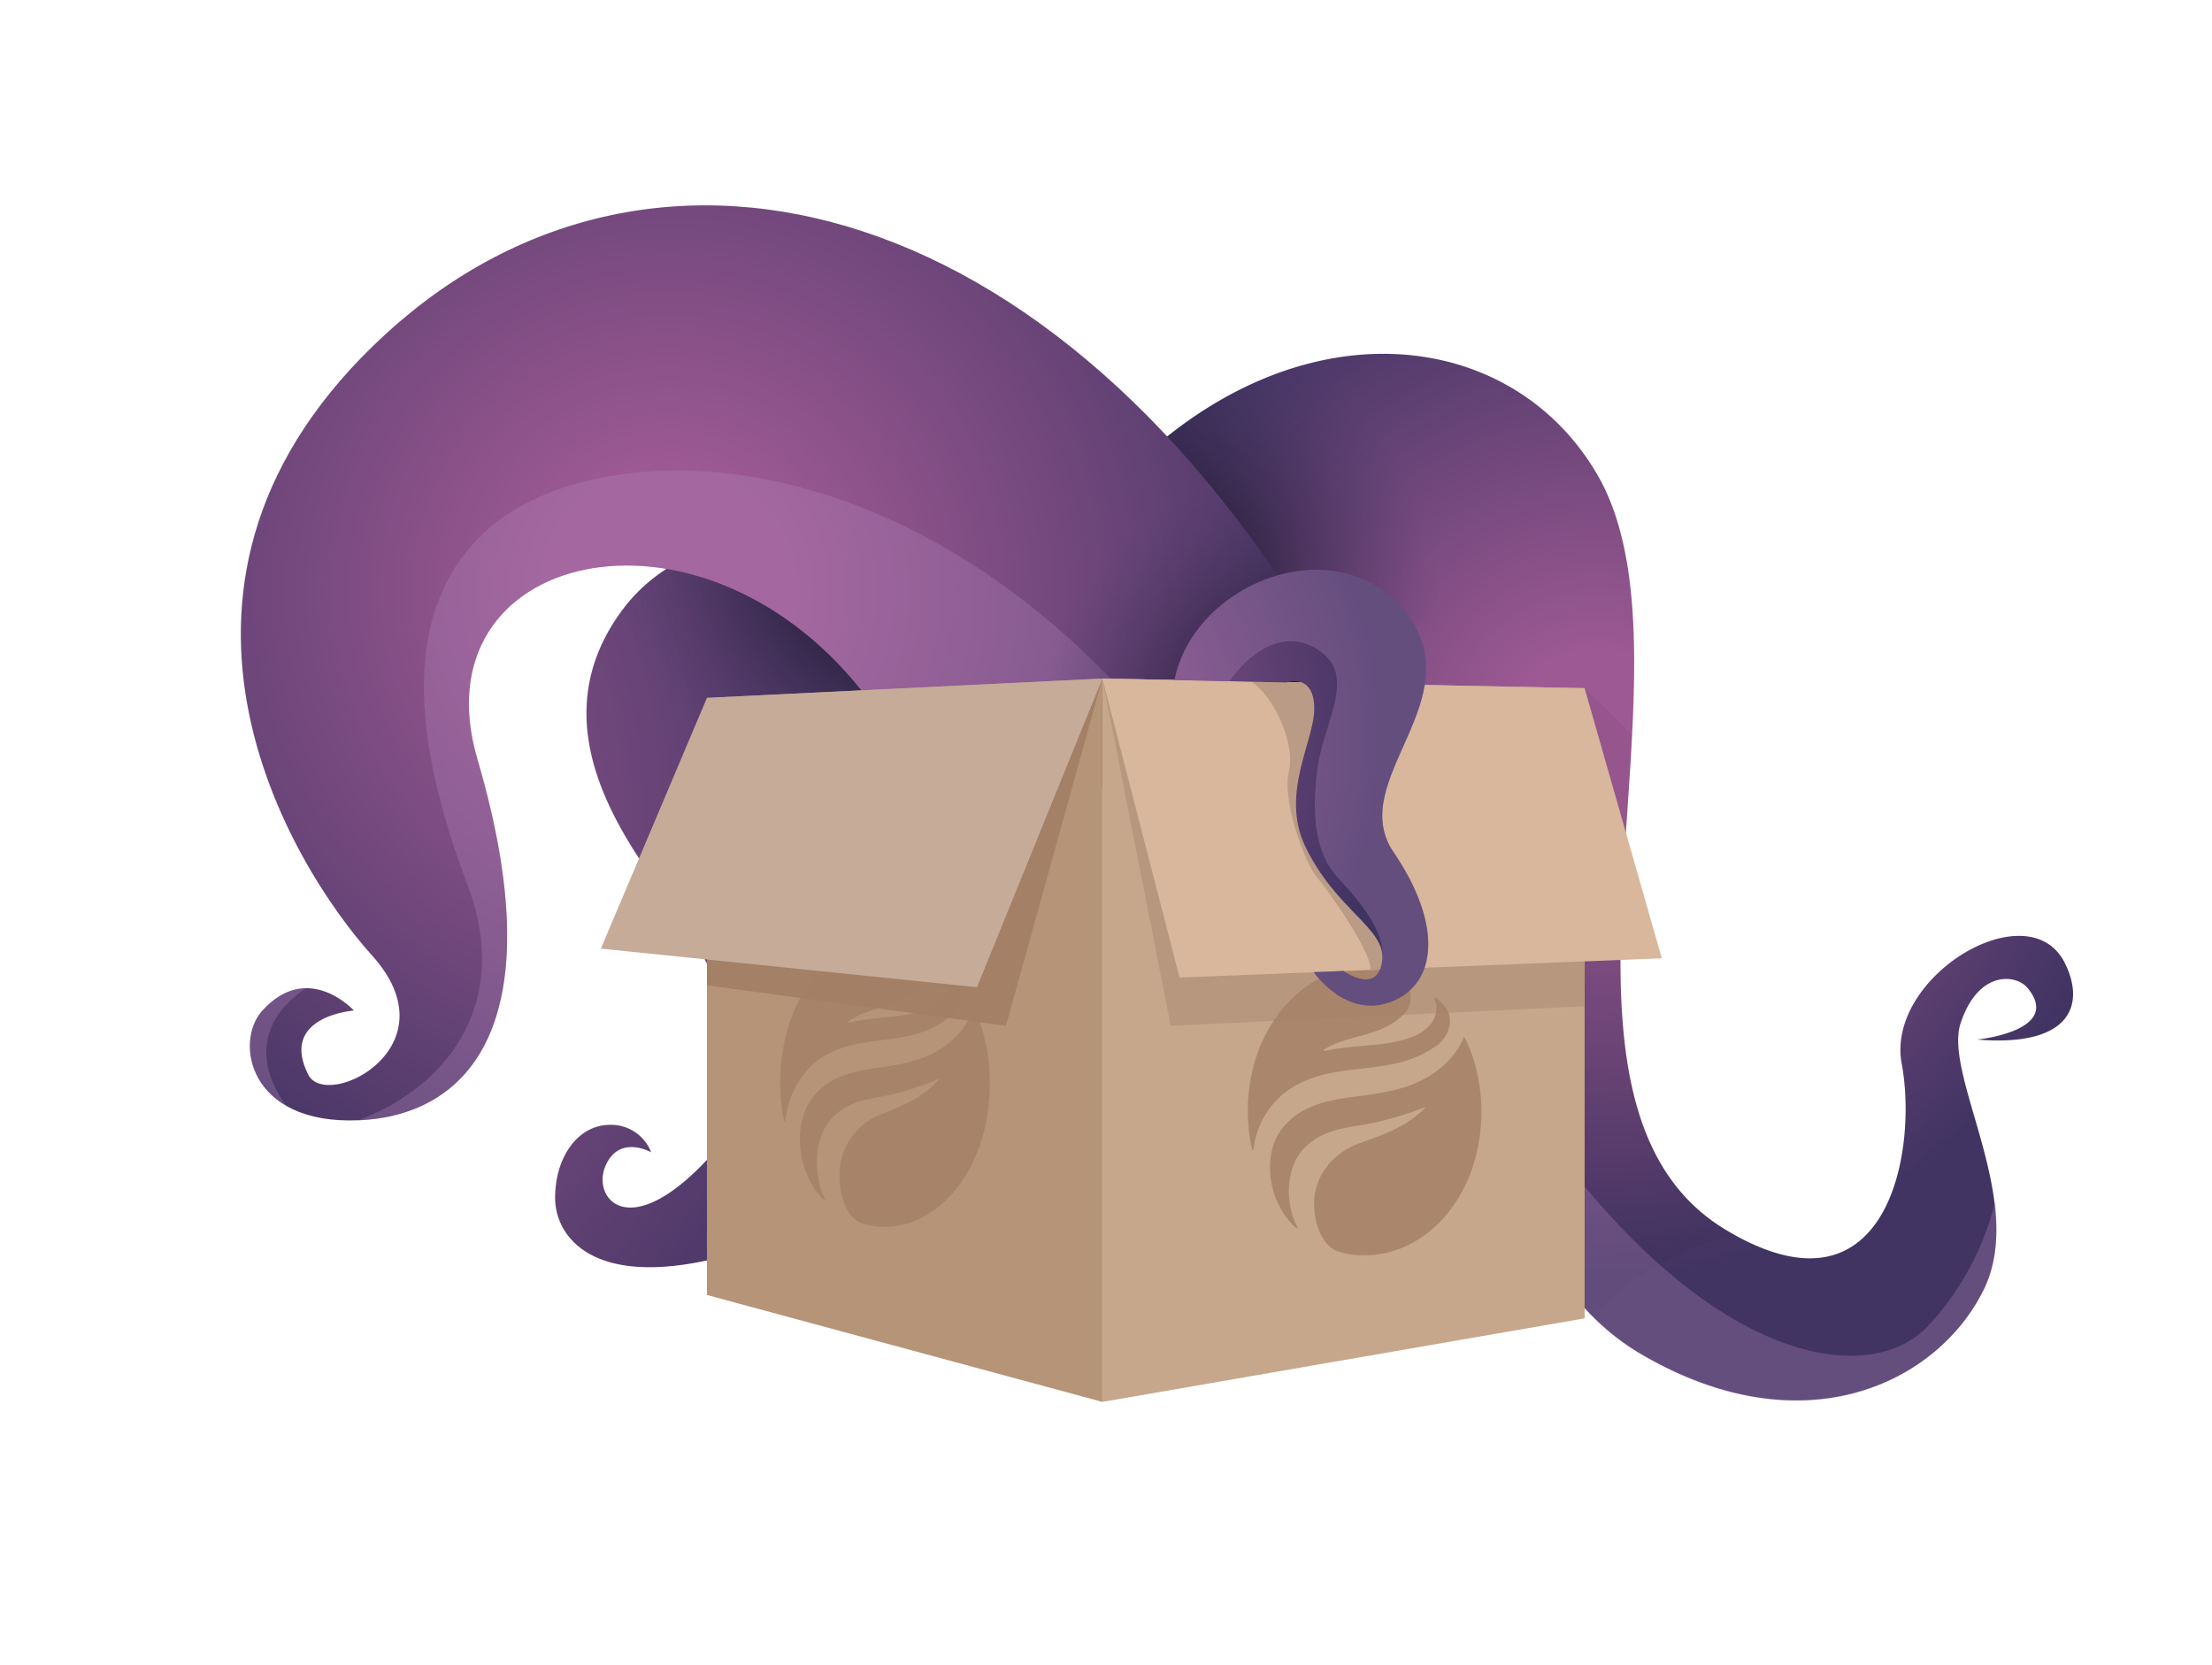 <svg xmlns="http://www.w3.org/2000/svg" xmlns:xlink="http://www.w3.org/1999/xlink" viewBox="0 0 483.7 364.04"><defs><style>.cls-1{fill:none;}.cls-2{isolation:isolate;}.cls-3{fill:url(#radial-gradient);}.cls-4{fill:url(#radial-gradient-2);}.cls-5{fill:url(#radial-gradient-3);}.cls-6{fill:url(#radial-gradient-4);}.cls-7{fill:url(#radial-gradient-5);}.cls-8{fill:#b58abf;opacity:0.3;}.cls-10,.cls-8{mix-blend-mode:multiply;}.cls-9{fill:url(#radial-gradient-6);}.cls-10{opacity:0.05;}.cls-11{fill:#b59478;}.cls-12{fill:#c6a78b;}.cls-13,.cls-16{fill:#a38066;}.cls-14{fill:#b7977d;}.cls-15{clip-path:url(#clip-path);}.cls-16{opacity:0.82;}.cls-17{clip-path:url(#clip-path-2);}.cls-18{fill:#c6ab99;}.cls-19{fill:#d8b79c;}.cls-20{fill:#ba9b85;}.cls-21{fill:url(#radial-gradient-7);}</style><radialGradient id="radial-gradient" cx="23.43" cy="177.19" r="185.9" gradientUnits="userSpaceOnUse"><stop offset="0.17" stop-color="#9d5993"/><stop offset="1" stop-color="#413463"/></radialGradient><radialGradient id="radial-gradient-2" cx="197.88" cy="119.42" r="63.23" gradientUnits="userSpaceOnUse"><stop offset="0"/><stop offset="1" stop-color="#413463" stop-opacity="0"/></radialGradient><radialGradient id="radial-gradient-3" cx="349.07" cy="162.74" r="116.27" xlink:href="#radial-gradient"/><radialGradient id="radial-gradient-4" cx="247.66" cy="133.59" r="66.81" xlink:href="#radial-gradient-2"/><radialGradient id="radial-gradient-5" cx="146.28" cy="129.19" r="155.52" xlink:href="#radial-gradient"/><radialGradient id="radial-gradient-6" cx="289.02" cy="164.04" r="63.48" xlink:href="#radial-gradient-2"/><clipPath id="clip-path"><rect class="cls-1" x="272.9" y="211.61" width="51.03" height="62.9"/></clipPath><clipPath id="clip-path-2"><rect class="cls-1" x="170.61" y="205.37" width="45.74" height="62.9"/></clipPath><radialGradient id="radial-gradient-7" cx="209.64" cy="160.76" r="93.58" xlink:href="#radial-gradient"/></defs><g class="cls-2"><g id="Layer_1" data-name="Layer 1"><path class="cls-3" d="M236.56,148.4C209.39,109,155.39,108,136.39,133s0,50,9,63,26.4,39.31,9.2,57.65-25.2,8.35-22.2,1.35,10-3,10-3a9.39,9.39,0,0,0-9-6c-7,0-12,7-12,16,0,8.24,8,20,36,13s20.38-57.54,20.38-57.54l8.45-39Z"/><path class="cls-4" d="M207.74,165.64l11.64-35c-28.54-21.1-67.46-18.05-83,2.39a42.84,42.84,0,0,0-4,6.27l26.22,32.24,38.26.62Z"/><path class="cls-5" d="M217.24,146.57c37.51-81.4,107.72-84.47,132-42.85S330.86,240.88,377.3,268.91c35.43,21.38,42.13-17.11,38.55-36.26s27.82-37.9,35.69-22c4.66,9.44.83,18.36-19.22,16.7,0,0,18.83-1.86,11.05-11.28-2.6-3.13-10.86-3.83-14.65,7.73s14.53,38.87,5.07,58.21c-9.87,20.18-39.27,35.17-75.25,13.93a52.16,52.16,0,0,1-11.8-9.65L336.39,275.1"/><path class="cls-6" d="M292.1,78.25c-13.91,2.31-28.48,9.28-42,21.63l19.5,29.31,36,8.29,19.4-3.06L303,95.48Z"/><path class="cls-7" d="M293.79,149.46C234.39,42,143.39,19,84.39,73s-21,116-3,136-10,34-14,26c-6.41-12.81,10-14,10-14s-10-11-20,0c-6.21,6.82-3,25,21,24s43-21,26-79c-13.3-45.36,48-60.1,84-15"/><path class="cls-8" d="M244.39,150c-54-57-116-54-138-34s-13,54-4,78-3,43-24,51c24-1,43-21,26-79-13.3-45.36,48-60.1,84-15l56.16-.82Z"/><path class="cls-9" d="M260.63,101.44,189.83,127l11.41,23.79,92.55-1.35A277.75,277.75,0,0,0,260.63,101.44Z"/><path class="cls-10" d="M348.12,287.81c4.45-4.6,15.42-14.29,31.42-17.62-.74-.4-1.48-.82-2.24-1.28-30.52-18.42-22.58-66-20.43-108.26l-10.36-10.14V286.13l.27.28C347.22,286.89,347.67,287.35,348.12,287.81Z"/><path class="cls-8" d="M421.6,290c-11.87,12.64-43.15,9.45-77.36-33.32l-24.09,1,26.64,28.77A52.44,52.44,0,0,0,358.47,296c36,21.3,65.44,6.3,75.32-13.89,2.74-5.61,3.2-12.48,2.55-19.53A61.7,61.7,0,0,1,421.6,290Z"/><path class="cls-8" d="M66.88,216.12h0c-2.93,0-6.21,1.27-9.49,4.88-4.41,4.84-4.06,15.4,5.1,20.77C54.62,230.56,58.62,221.65,66.88,216.12Z"/><polygon class="cls-11" points="154.59 152.62 154.59 283.21 241.06 306.59 241.06 148.4 154.59 152.62"/><polygon class="cls-12" points="241.06 148.4 346.51 150.51 346.51 288.32 241.06 306.59 241.06 148.4"/><polygon class="cls-13" points="154.59 215.49 219.97 224.33 241.06 148.4 177.79 175.82 154.59 199.02 154.59 215.49"/><polygon class="cls-14" points="241.06 148.4 256 224.33 346.51 220.07 346.51 150.51 241.06 148.4"/><g class="cls-2"><g class="cls-15"><path class="cls-16" d="M320.18,226.64a16,16,0,0,1-2.92,4.77v0c-5.9,6.6-14.2,7.6-21.8,8.52-5.62.79-12,2.06-15.73,7.79-3.24,5.14-2.35,12.72.92,17.53.64,1.24,2.66,3.44,3.16,3.44,0,0,.05,0,.06,0-3-5.38-2.82-13.68,1.58-17.84,4.65-4.61,10.92-4.18,16.49-5.67a77.45,77.45,0,0,0,9.88-3.1c-4.31,4.57-10,6.26-15.33,8.25-4.48,1.82-8.91,6.21-9.12,12.42-.14,4.28,1.47,9.42,5,10.88a20,20,0,0,0,6,.92c7.67,0,15.31-4.34,20.05-11.81,6.64-10,7.39-25.12,1.73-36.06"/><path class="cls-16" d="M298.65,211.61a29,29,0,0,0-3,.16c-10.2,1.18-19.27,10.64-21.87,22.79a37.75,37.75,0,0,0-.91,7.86c-.12,2.74.51,8.77,1.22,9.25A18.26,18.26,0,0,1,285,236.55c9.23-4.2,19.88-1.43,28.63-7.54,2.66-1.38,4.83-5.84,2.36-8.82-.71-.73-1.74-2.05-2.09-2.05s-.19.41.2,1.55c.36,3.93-2.9,6.26-5.55,7.19-5.61,2-11.54,1.58-17.27,2.64a12.08,12.08,0,0,1-1.68.27c-.35,0-.33-.15.62-.67,5.44-3,12.12-2.44,16.81-7.43,2.49-2.29,1.52-7-1.11-8.47a15.31,15.31,0,0,0-7.28-1.61"/></g></g><g class="cls-2"><g class="cls-17"><path class="cls-16" d="M213,220.41a16.63,16.63,0,0,1-2.62,4.77v0c-5.29,6.59-12.73,7.59-19.54,8.51-5,.79-10.73,2.06-14.1,7.8-2.91,5.13-2.11,12.71.82,17.53.58,1.23,2.39,3.44,2.83,3.44l.06,0c-2.67-5.38-2.53-13.68,1.41-17.85,4.18-4.61,9.79-4.18,14.79-5.67a63.32,63.32,0,0,0,8.85-3.1c-3.86,4.58-9,6.26-13.74,8.26a14.08,14.08,0,0,0-8.17,12.41c-.13,4.28,1.31,9.42,4.49,10.88a16.24,16.24,0,0,0,5.39.92c6.88,0,13.73-4.34,18-11.81,6-10,6.63-25.12,1.56-36"/><path class="cls-16" d="M193.7,205.37a23.45,23.45,0,0,0-2.66.17c-9.14,1.18-17.27,10.64-19.6,22.79a42.07,42.07,0,0,0-.82,7.85c-.1,2.74.46,8.77,1.1,9.25.64-7.2,4.84-12.91,9.75-15.12,8.28-4.2,17.82-1.43,25.67-7.54,2.38-1.37,4.33-5.84,2.1-8.82-.62-.73-1.55-2-1.87-2s-.16.41.18,1.55c.34,3.93-2.59,6.26-5,7.19-5,2-10.34,1.58-15.48,2.65a11.46,11.46,0,0,1-1.5.27c-.31,0-.3-.16.56-.68,4.86-3,10.85-2.44,15.06-7.42,2.24-2.3,1.36-7-1-8.47a12.44,12.44,0,0,0-6.52-1.62"/></g></g><polygon class="cls-18" points="154.59 152.62 131.39 207.46 213.64 215.9 241.06 148.4 154.59 152.62"/><polygon class="cls-19" points="241.06 148.4 257.93 213.79 363.39 209.57 346.51 150.51 241.06 148.4"/><path class="cls-20" d="M305.81,200l-13.59-23.3,4.91-12.57-2.74-11.75-3-3-17.86-.36c4.76,2.9,9.83,13.34,8.3,19.77s3.51,20.05,6.32,23.3,12.29,17.06,11.46,20c0,.1,6.22-.24,6.22-.24Z"/><path class="cls-21" d="M256.83,148.72c4.3-21.41,35.63-33.63,50.56-14.72s-13.32,36.74-2.66,52.37,9.66,28.63-.34,32.63-17.09-6.39-17.09-6.39l6.49-.26s7.27,5.28,8.43-2-10-11-16.83-25.31c-5.45-11.5,2-23,2-30,0-8-6.08-5.79-6.08-5.79"/><path class="cls-8" d="M304.73,186.37C294.07,170.74,322.39,153,307.39,134s-46.26-6.69-50.56,14.72l12.06.24c4.56-6.66,12.61-12,20.09-6.32s.43,15.41-.91,25.61-.33,18.43,4.31,23.51c4.45,4.86,10.35,11.36,9.92,17.73a5.83,5.83,0,0,1-.08.82c-1.16,7.32-8.43,2-8.43,2l-6.49.26S294.39,223,304.39,219,315.39,202,304.73,186.37Z"/></g></g></svg>